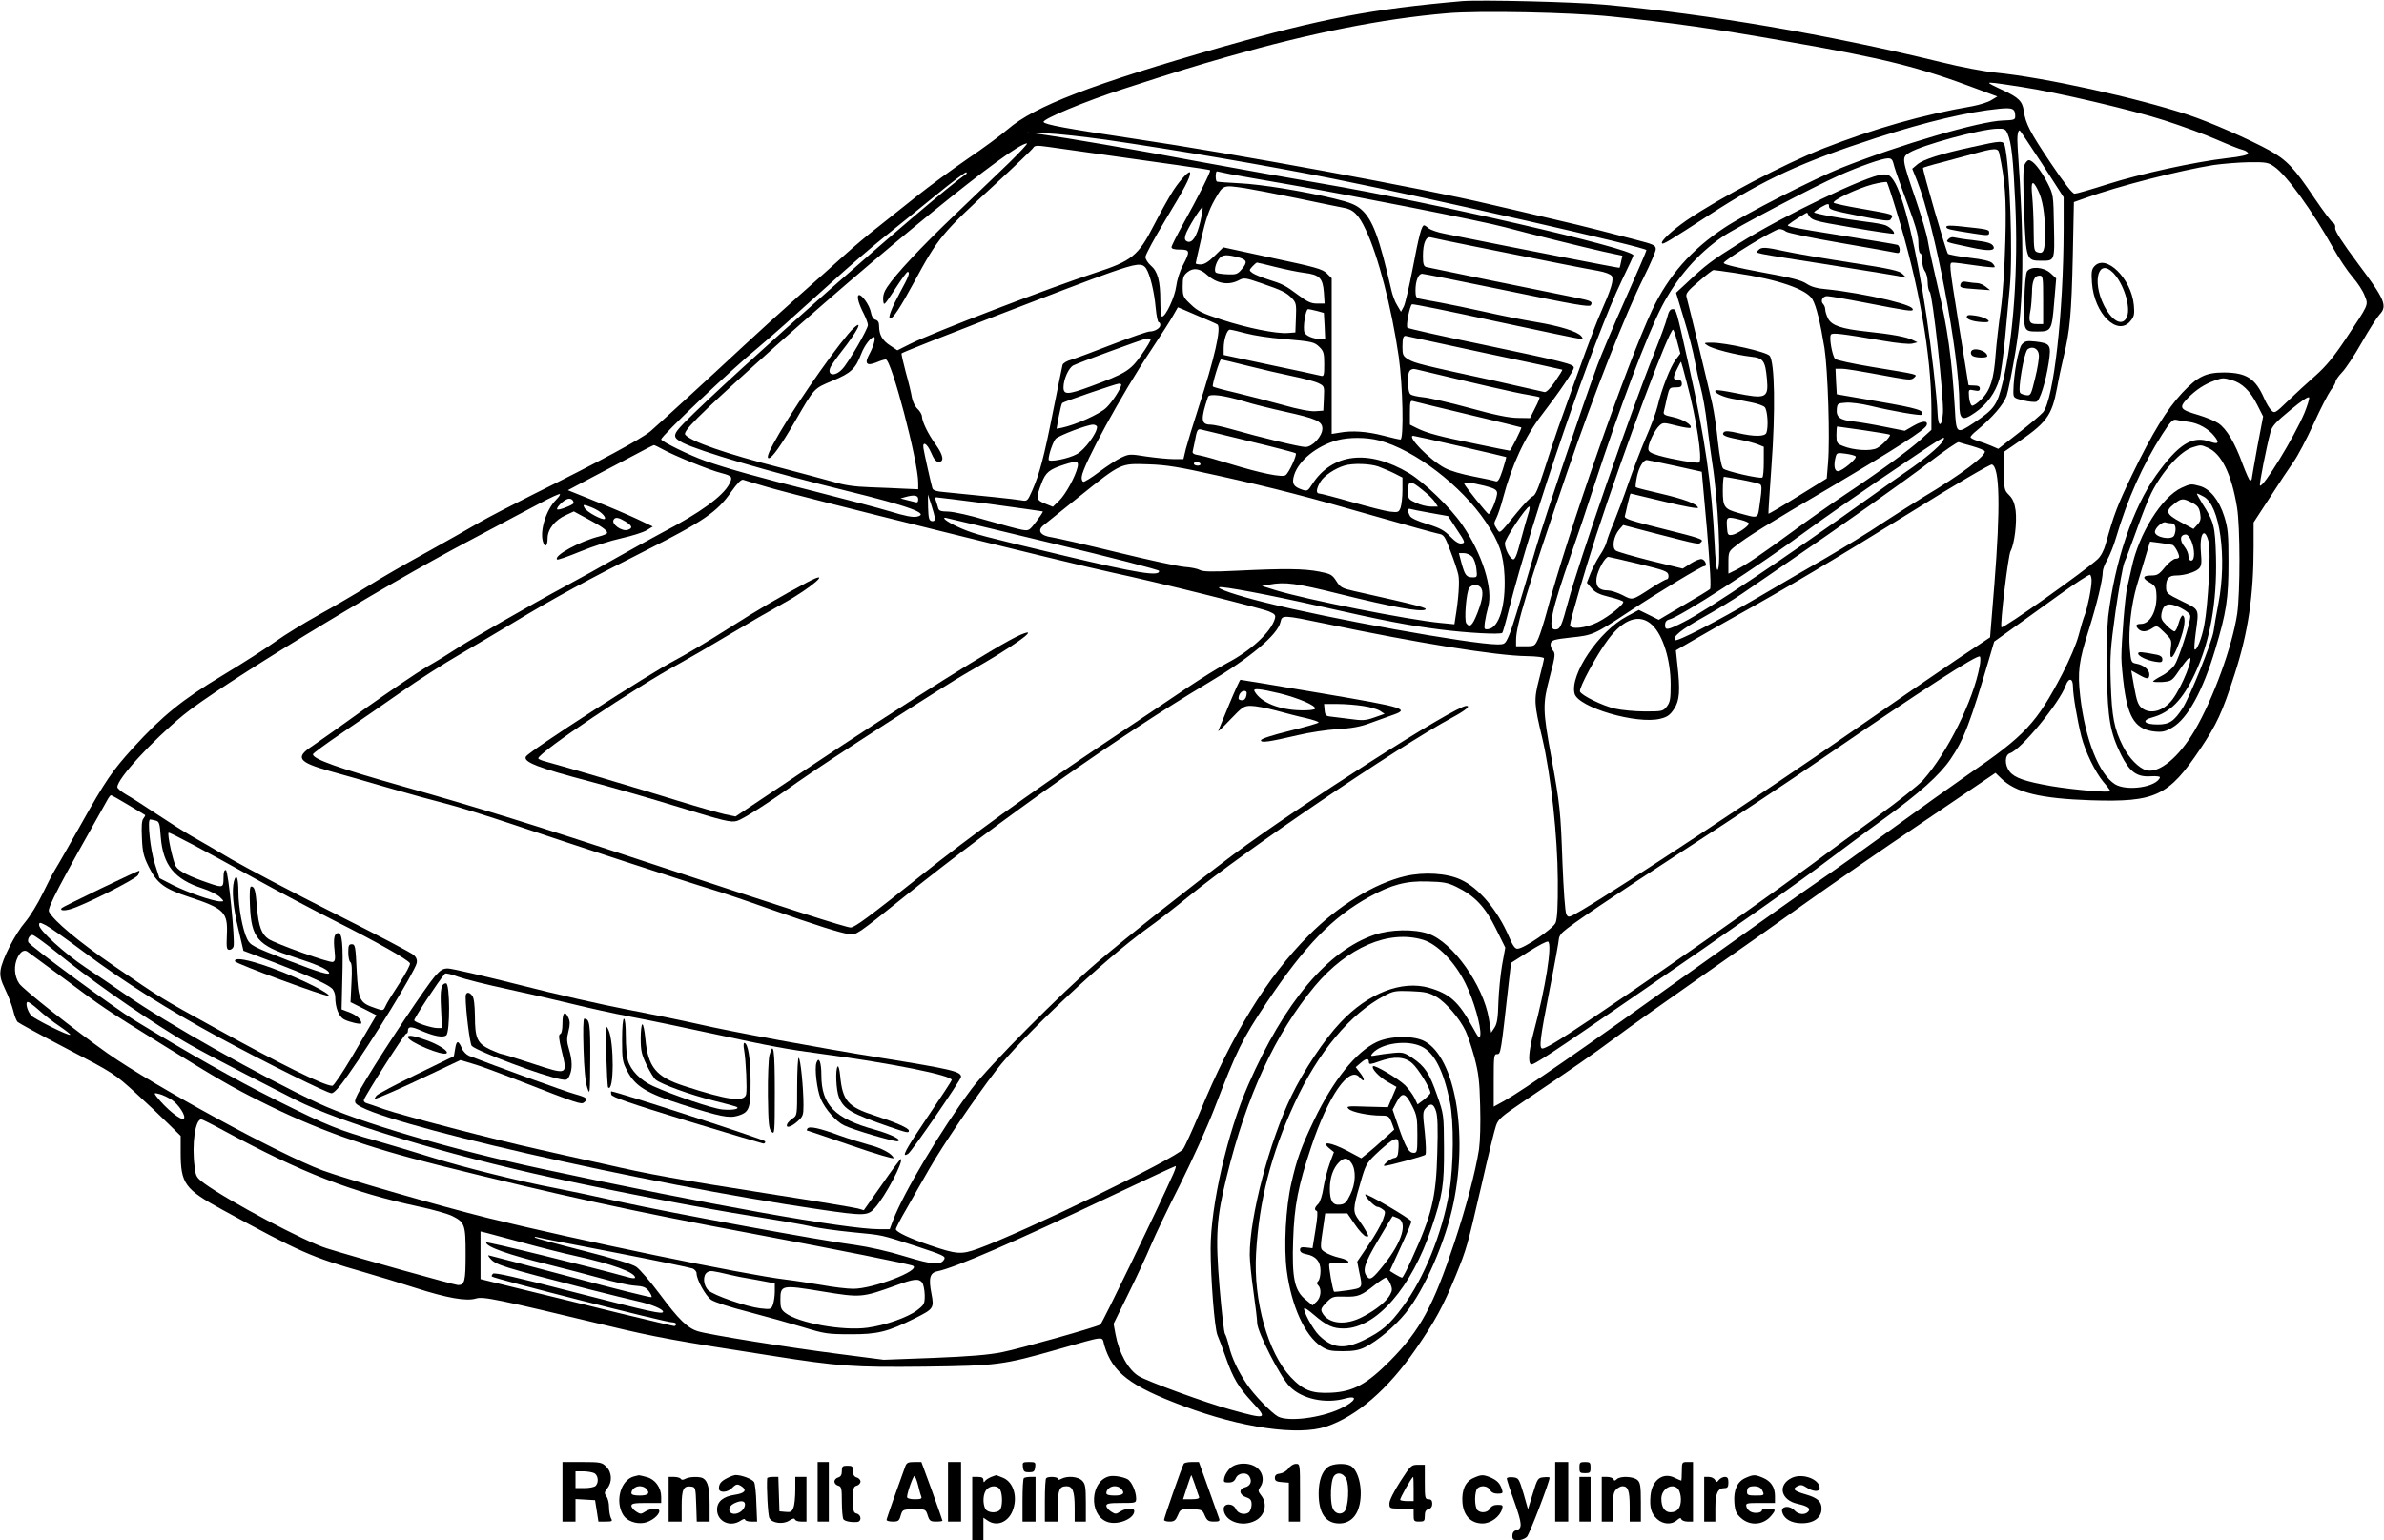 <?xml version="1.0" standalone="no"?>
<!DOCTYPE svg PUBLIC "-//W3C//DTD SVG 20010904//EN"
 "http://www.w3.org/TR/2001/REC-SVG-20010904/DTD/svg10.dtd">
<svg version="1.0" xmlns="http://www.w3.org/2000/svg"
 width="1280pt" height="827pt" viewBox="0 0 1280 827"
 preserveAspectRatio="xMidYMid meet">
<g transform="translate(0,827) scale(0.1,-0.1)"
fill="#000000" stroke="none">
<path d="M7850 8264 c-483 -42 -756 -94 -1285 -245 -703 -201 -1010 -319
-1154 -443 -36 -31 -132 -102 -215 -158 -83 -57 -207 -148 -276 -203 -69 -55
-163 -130 -210 -167 -47 -36 -125 -102 -175 -147 -49 -45 -162 -145 -250 -223
-88 -78 -218 -196 -290 -263 -178 -166 -447 -412 -502 -460 -48 -41 -278 -165
-629 -339 -116 -58 -247 -126 -290 -151 -44 -26 -169 -97 -279 -158 -110 -60
-254 -143 -319 -184 -66 -41 -184 -110 -262 -153 -79 -44 -184 -108 -234 -144
-50 -36 -178 -118 -286 -183 -216 -130 -324 -218 -480 -389 -112 -124 -145
-171 -283 -417 -61 -108 -121 -214 -134 -234 -13 -21 -44 -81 -69 -133 -25
-52 -67 -120 -92 -150 -55 -64 -126 -203 -133 -260 -4 -30 1 -53 25 -103 17
-35 36 -85 43 -113 6 -27 17 -54 23 -61 6 -6 125 -71 265 -144 250 -130 257
-135 370 -238 64 -58 144 -134 178 -168 l63 -62 0 -88 c0 -169 22 -198 223
-308 422 -230 476 -254 762 -336 77 -22 201 -60 275 -84 172 -55 275 -73 326
-57 39 12 118 -5 714 -148 241 -58 359 -80 870 -159 368 -58 440 -63 825 -59
390 5 419 9 715 93 264 75 235 72 249 22 44 -147 137 -219 426 -327 312 -117
615 -160 765 -110 165 55 333 201 482 417 104 151 145 226 215 396 58 144 60
150 137 482 35 154 70 298 78 320 12 36 28 50 154 135 267 180 357 242 488
339 72 54 282 203 465 331 184 128 436 306 560 395 125 89 404 282 621 428
l394 267 31 -30 c78 -76 212 -108 482 -117 346 -11 416 22 586 275 89 133 118
194 185 402 72 223 102 420 102 685 l0 130 88 135 c48 75 105 160 126 190 22
30 70 122 108 204 37 82 79 163 93 182 14 18 25 38 25 45 0 7 15 29 34 49 19
19 67 91 106 160 39 69 83 137 96 151 44 46 29 81 -115 273 -87 117 -125 176
-123 191 2 13 -3 25 -11 28 -8 3 -54 65 -103 137 -104 156 -147 202 -240 253
-105 58 -317 151 -434 190 -274 91 -772 201 -1035 227 -60 6 -192 31 -292 56
-611 149 -1246 258 -1808 309 -161 15 -668 27 -765 19z m806 -83 c337 -35 536
-63 929 -132 530 -92 722 -140 1034 -258 l105 -39 -33 -20 c-18 -11 -63 -25
-100 -32 -272 -47 -523 -119 -801 -227 -212 -84 -553 -263 -733 -385 -82 -57
-144 -115 -133 -125 6 -6 35 11 261 158 287 186 489 279 890 409 273 88 490
139 659 156 73 7 86 1 86 -41 0 -18 -7 -20 -66 -22 -125 -4 -552 -129 -867
-254 -145 -58 -516 -247 -627 -321 -178 -117 -302 -258 -389 -442 -133 -281
-458 -1211 -566 -1621 -15 -55 -35 -119 -45 -142 -19 -42 -20 -43 -69 -43
l-51 0 0 34 c0 77 59 270 274 900 147 429 313 850 412 1048 35 70 64 138 64
150 0 21 -11 26 -108 51 -59 15 -147 38 -197 51 -49 13 -169 42 -265 64 -96
23 -242 57 -325 76 -341 82 -1377 273 -1905 351 -361 54 -482 76 -487 90 -5
16 228 113 427 177 312 101 368 118 563 174 446 127 826 203 1177 233 170 15
667 5 886 -18z m2199 -378 c186 -28 599 -125 768 -180 93 -30 219 -76 280
-103 62 -27 124 -52 140 -55 15 -4 27 -13 27 -19 0 -8 -38 -17 -112 -25 -174
-20 -466 -84 -642 -140 -87 -28 -167 -51 -177 -51 -12 0 -54 54 -128 164 -112
167 -135 211 -145 280 -7 52 -28 73 -113 112 -40 18 -73 35 -73 38 0 5 27 2
175 -21z m-76 -251 c21 -49 30 -133 41 -369 17 -347 -9 -727 -67 -965 -30
-124 -44 -144 -156 -219 -92 -61 -94 -59 -101 74 -16 270 -39 438 -92 657 -24
102 -48 212 -53 245 -5 33 -34 133 -65 223 -76 223 -76 226 -35 252 67 41 386
128 475 129 36 1 43 -3 53 -27z m185 -161 l116 -180 0 -173 c-1 -449 -53 -908
-110 -981 -11 -13 -69 -63 -130 -110 l-111 -87 -37 16 c-20 9 -54 21 -74 27
-21 6 -38 15 -38 20 0 5 15 21 33 35 84 70 144 139 161 187 9 28 30 133 47
235 46 276 49 574 12 1098 -4 58 0 92 11 92 2 0 56 -81 120 -179z m-5029 129
c393 -57 879 -141 1225 -210 543 -109 1680 -368 1680 -383 0 -5 -51 -124 -114
-265 -63 -141 -130 -300 -149 -352 -76 -205 -281 -814 -328 -975 -106 -359
-129 -434 -148 -479 -20 -45 -22 -46 -63 -46 -141 1 -901 138 -1250 226 -149
37 -260 75 -241 81 18 6 265 -40 543 -103 346 -78 470 -102 643 -124 149 -19
322 -28 333 -18 3 3 19 59 35 124 127 499 452 1447 609 1773 33 68 60 126 60
130 0 36 -1087 286 -1671 385 -145 25 -437 77 -649 116 -384 72 -718 129 -860
149 l-75 10 105 -5 c58 -2 200 -18 315 -34z m-516 -123 c-58 -56 -191 -183
-294 -282 -185 -177 -314 -315 -362 -387 -17 -25 -23 -47 -21 -70 3 -32 4 -31
63 59 33 51 63 93 68 93 15 0 6 -25 -39 -107 -48 -89 -69 -143 -54 -143 15 0
54 59 125 190 134 247 148 264 443 535 105 97 196 184 200 192 7 12 20 13 83
4 705 -99 863 -121 866 -125 6 -5 -63 -142 -146 -291 -33 -60 -61 -115 -61
-122 0 -9 15 -13 45 -13 55 0 56 -9 16 -85 -17 -32 -32 -80 -36 -113 -7 -56
-56 -162 -76 -162 -5 0 -9 39 -9 86 0 105 -14 157 -52 189 -15 13 -28 34 -28
45 0 12 48 101 106 197 103 170 134 229 134 254 0 20 -50 -32 -90 -93 -21 -32
-68 -116 -105 -188 -84 -164 -118 -191 -315 -255 -242 -79 -875 -322 -992
-381 l-70 -35 -39 26 c-42 27 -59 58 -59 104 0 20 -6 30 -19 34 -12 3 -21 17
-25 40 -7 39 -52 101 -66 92 -11 -7 1 -48 29 -102 11 -23 21 -49 21 -58 0 -22
-105 -203 -138 -237 -41 -44 -86 -33 -61 14 7 13 33 50 59 83 81 103 118 174
64 124 -63 -58 -289 -377 -396 -559 -59 -100 -76 -140 -60 -140 17 0 66 69
142 200 104 179 98 173 201 216 98 41 122 63 153 144 17 45 52 90 68 90 12 0
-1 -49 -25 -93 -27 -49 -14 -64 38 -43 21 9 43 16 51 16 30 0 174 -548 174
-663 l0 -34 -72 3 c-40 2 -125 6 -188 8 -84 3 -138 11 -200 30 -47 13 -173 47
-280 75 -293 75 -480 140 -511 177 -14 17 71 102 371 373 662 598 1392 1192
1464 1191 6 0 -37 -46 -95 -103z m4747 -4 c3 -16 22 -71 41 -123 82 -222 93
-256 93 -307 0 -29 5 -53 10 -53 6 0 10 -17 10 -38 0 -21 7 -47 15 -58 8 -10
15 -37 15 -60 0 -22 5 -45 11 -51 16 -16 77 -576 71 -651 -6 -78 -26 -79 -29
-1 -4 92 -33 346 -59 519 -53 358 -125 655 -177 731 -20 29 -29 34 -60 32 -81
-5 -536 -223 -767 -368 -151 -95 -179 -115 -288 -218 l-53 -49 44 -146 c25
-81 50 -178 56 -217 7 -38 21 -104 32 -145 11 -41 27 -129 34 -195 8 -66 21
-163 29 -215 31 -195 49 -570 27 -570 -5 0 -12 64 -15 143 -16 317 -51 560
-137 947 -70 315 -69 310 -89 310 -13 0 -21 -13 -29 -46 -6 -25 -38 -112 -71
-195 -124 -309 -406 -1124 -460 -1329 -37 -136 -43 -150 -71 -150 -41 0 -19
101 85 400 30 85 87 254 126 375 135 413 283 806 363 960 80 154 194 285 327
375 72 49 489 268 624 328 113 50 230 91 263 92 17 0 24 -7 29 -27z m2045 -18
c64 -43 204 -236 315 -435 31 -56 79 -127 105 -157 27 -31 56 -75 65 -100 21
-53 25 -42 -103 -235 -64 -96 -104 -144 -161 -195 -42 -37 -109 -98 -148 -136
-68 -66 -72 -68 -89 -50 -10 9 -27 38 -38 63 -47 108 -95 139 -216 140 -97 0
-141 -21 -224 -109 -83 -89 -160 -214 -268 -437 -80 -166 -99 -215 -143 -374
-9 -34 -26 -66 -43 -82 -67 -62 -509 -376 -517 -366 -9 10 36 386 49 409 21
38 35 154 27 219 -6 40 -15 62 -35 82 -26 26 -27 31 -27 130 l1 103 51 35
c178 120 204 155 233 309 8 46 24 120 35 166 34 140 42 231 49 535 l6 295 65
23 c171 62 503 147 685 176 50 7 135 14 190 15 91 1 104 -1 136 -24z m-7022
-38 c-187 -130 -1269 -1086 -1518 -1340 -61 -63 -61 -76 -4 -105 89 -45 462
-155 873 -256 346 -85 454 -125 383 -140 -21 -5 -66 4 -144 28 -63 19 -242 66
-399 106 -301 75 -479 125 -595 166 -82 29 -235 104 -235 115 0 18 374 373
522 494 33 28 99 85 147 128 47 42 158 143 247 222 88 80 212 187 276 238 63
50 188 152 278 225 89 73 165 130 168 127 3 -3 3 -6 1 -8z m1416 -2 c39 -7
189 -34 335 -59 302 -52 1028 -195 1140 -226 131 -35 421 -107 528 -131 l103
-22 -7 -31 c-3 -17 -7 -32 -9 -34 -2 -2 -542 103 -938 183 -38 7 -77 21 -86
29 -10 9 -21 16 -25 16 -13 0 -28 -57 -61 -232 -19 -97 -40 -189 -48 -204
l-15 -28 -20 34 c-12 18 -26 56 -32 84 -65 283 -100 378 -162 432 -29 25 -59
37 -145 58 -173 41 -389 76 -508 82 -60 3 -115 7 -121 9 -9 3 -9 55 0 55 0 0
33 -7 71 -15z m3578 -201 c121 -394 186 -767 187 -1060 l0 -112 -56 -51 c-61
-56 -223 -174 -414 -301 -69 -46 -190 -131 -270 -190 -176 -129 -251 -180
-307 -209 l-43 -21 0 59 c0 57 2 61 38 89 62 49 164 113 514 318 348 206 502
305 512 330 10 27 -22 26 -70 -2 l-47 -27 -106 21 c-58 12 -134 25 -169 29
-73 7 -94 23 -90 67 3 29 5 31 50 34 25 2 84 -6 130 -17 120 -29 268 -54 275
-48 21 22 -21 35 -230 71 l-225 39 -4 68 -3 69 30 0 c28 0 81 -9 288 -47 80
-14 90 -14 104 -1 18 19 33 15 -227 58 -102 17 -190 36 -197 43 -16 17 -34
120 -22 131 9 10 55 5 281 -34 74 -13 139 -19 155 -15 l28 7 -25 12 c-32 17
-117 32 -250 46 -131 14 -186 32 -205 70 -8 16 -15 37 -15 48 0 10 -5 23 -11
29 -17 17 -3 43 21 43 12 0 101 -15 198 -34 232 -45 262 -50 262 -38 0 13 -36
27 -130 51 -105 25 -241 49 -334 58 -50 4 -82 13 -107 30 -28 19 -85 33 -240
61 -134 25 -204 42 -204 50 0 15 273 182 299 182 11 0 27 -6 35 -13 9 -8 140
-35 291 -61 151 -26 285 -50 298 -53 17 -4 22 -1 22 16 0 12 -6 24 -12 26 -7
3 -141 25 -297 50 -265 42 -301 49 -290 58 20 17 101 68 102 65 23 -43 21 -42
243 -80 120 -21 220 -35 222 -33 8 8 -21 37 -46 46 -13 5 -58 13 -100 18 -120
15 -282 44 -282 51 0 3 18 16 40 29 32 18 40 19 40 7 0 -22 6 -24 171 -57 122
-24 154 -28 160 -17 18 28 26 25 -166 59 -71 12 -134 26 -139 30 -13 11 127
78 208 99 39 10 74 15 77 12 3 -4 27 -75 52 -158z m-3500 126 c38 -6 164 -30
280 -54 117 -25 228 -47 248 -51 54 -8 84 -37 122 -119 66 -137 139 -419 177
-681 22 -156 28 -445 9 -445 -6 0 -47 9 -92 21 -89 23 -168 28 -234 16 l-43
-7 0 418 0 418 -27 27 c-24 23 -62 33 -292 82 l-263 57 -47 -46 c-32 -32 -55
-46 -74 -46 -15 0 -27 3 -27 6 0 4 14 66 31 138 23 99 40 149 71 204 47 81 42
79 161 62z m-238 -179 c-19 -80 -43 -118 -70 -108 -13 6 -16 14 -10 35 7 29
85 155 92 149 2 -3 -3 -36 -12 -76z m1480 -136 c412 -83 590 -118 654 -129 39
-7 68 -18 75 -28 12 -20 -3 -69 -60 -198 -33 -74 -105 -271 -229 -620 -18 -52
-52 -154 -75 -227 -31 -97 -47 -134 -61 -138 -10 -3 -48 -43 -85 -88 -99 -121
-89 -113 -109 -84 -15 23 -15 28 -1 55 8 16 25 65 36 108 47 178 119 332 210
449 93 121 170 234 170 251 0 19 -48 31 -495 125 -214 44 -394 85 -398 89 -10
9 12 118 24 126 5 3 207 -38 449 -91 243 -52 448 -95 457 -95 12 0 13 3 3 15
-20 25 -117 55 -244 76 -66 11 -188 35 -271 54 -82 18 -190 41 -240 50 -49 9
-100 18 -112 21 -19 4 -23 11 -23 44 0 51 15 90 36 90 8 0 214 -41 456 -91
357 -74 442 -89 449 -78 12 20 3 24 -86 42 -215 43 -782 159 -797 163 -14 4
-18 17 -18 59 0 71 17 109 44 100 12 -3 120 -26 241 -50z m-1279 -56 c50 -13
54 -26 20 -66 -21 -25 -30 -28 -75 -26 -29 1 -56 5 -62 9 -13 8 -2 53 18 77
19 20 38 21 99 6z m204 -53 c52 -13 121 -27 153 -31 82 -10 99 -28 105 -104
l4 -61 -40 0 c-32 0 -52 9 -99 44 -72 54 -88 62 -166 86 -34 11 -71 26 -82 34
-19 14 -19 15 -1 35 11 12 22 21 25 21 4 0 49 -11 101 -24z m-696 -8 c21 -33
43 -122 51 -211 4 -42 11 -77 16 -77 5 0 9 -7 9 -15 0 -17 -30 -35 -58 -35
-11 0 -101 -31 -199 -69 -98 -38 -197 -75 -220 -82 -24 -6 -45 -19 -48 -28 -2
-9 -25 -119 -50 -245 -49 -248 -73 -339 -113 -430 -26 -58 -26 -58 -61 -52
-32 6 -209 24 -403 43 -50 4 -69 10 -72 22 -7 23 -45 192 -48 215 -6 40 20 25
41 -24 15 -36 27 -50 41 -50 31 0 25 36 -16 93 -42 58 -73 123 -74 151 0 10
-11 29 -24 41 -13 12 -26 39 -30 61 -3 21 -18 83 -33 136 -14 54 -25 99 -22
101 25 16 948 374 1119 433 143 50 173 54 194 22z m326 -33 c53 -48 115 -59
171 -30 28 15 35 14 122 -16 111 -38 135 -50 165 -82 21 -22 23 -32 20 -103
l-3 -79 -40 -3 c-61 -5 -216 26 -354 71 -105 34 -130 46 -167 82 -42 39 -44
45 -44 98 0 48 4 58 26 76 31 25 66 20 104 -14z m2837 9 c226 -33 383 -87 414
-141 21 -35 43 -128 65 -263 18 -119 30 -485 19 -614 l-7 -85 -155 -96 c-85
-53 -156 -95 -158 -93 -1 2 6 116 16 253 22 296 18 563 -10 595 -18 21 -234
70 -309 70 -45 0 -46 -1 -24 -15 25 -18 153 -51 233 -60 67 -7 77 -22 86 -121
9 -102 -5 -108 -172 -74 -54 11 -101 18 -104 14 -11 -11 32 -33 85 -44 30 -5
79 -15 109 -21 30 -6 62 -17 70 -25 15 -16 21 -106 9 -138 -8 -21 -67 -21
-153 -1 -46 11 -68 12 -75 5 -16 -16 6 -26 83 -40 36 -7 81 -19 99 -26 l32
-13 0 -80 c0 -44 -3 -82 -8 -85 -13 -8 -196 34 -210 48 -9 8 -19 64 -28 142
-7 71 -21 163 -30 204 -16 73 -127 534 -139 576 -5 17 7 33 65 82 39 34 75 62
80 62 5 0 58 -7 117 -16z m-2892 -227 c55 -23 105 -45 111 -49 23 -15 -15
-182 -101 -446 -30 -92 -60 -192 -68 -222 l-13 -55 -55 0 c-30 0 -95 7 -145
14 -88 14 -92 14 -136 -7 -25 -12 -78 -47 -118 -77 -41 -31 -79 -54 -84 -52
-6 3 -10 15 -8 28 7 63 215 444 372 679 53 80 107 164 120 188 13 23 24 42 24
42 1 0 46 -19 101 -43z m647 23 l36 -10 4 -70 3 -70 -27 0 c-37 0 -77 17 -84
35 -10 24 6 125 19 125 7 0 29 -5 49 -10z m-382 -120 c41 -11 131 -25 200 -30
158 -14 167 -16 196 -45 21 -21 24 -34 24 -91 0 -58 -2 -66 -17 -62 -10 3
-132 29 -270 58 l-253 54 0 36 c0 46 18 100 33 100 7 0 46 -9 87 -20z m2315
-44 l17 -64 -26 -35 c-28 -37 -75 -158 -96 -247 -7 -30 -35 -107 -63 -170 -27
-63 -69 -173 -94 -245 -24 -71 -60 -165 -78 -210 -19 -44 -36 -91 -39 -105 -3
-14 -19 -47 -37 -73 -17 -26 -39 -69 -50 -97 l-19 -49 25 -29 c19 -23 42 -34
95 -47 39 -9 72 -21 75 -25 8 -13 -74 -79 -137 -111 -63 -32 -148 -41 -148
-15 0 23 76 282 140 481 155 474 391 1105 413 1105 3 0 13 -29 22 -64z m-1030
-62 c226 -47 412 -88 413 -89 2 -2 -16 -31 -39 -64 -26 -38 -48 -59 -57 -56
-7 2 -126 29 -265 60 -397 86 -431 95 -465 115 -29 18 -32 24 -32 68 0 51 5
63 23 57 7 -2 197 -43 422 -91z m-1847 -10 c-59 -84 -83 -99 -276 -170 -119
-44 -142 -44 -142 -4 0 43 28 106 53 118 31 16 368 139 392 144 11 2 21 0 23
-4 2 -4 -20 -42 -50 -84z m570 -58 c75 -19 184 -44 242 -56 58 -12 120 -28
138 -37 33 -16 33 -16 30 -82 l-3 -66 -43 -3 c-27 -2 -91 10 -175 34 -73 20
-185 49 -251 65 -65 15 -121 30 -124 34 -6 6 36 145 44 145 3 0 67 -15 142
-34z m2360 -96 c50 -185 84 -411 65 -423 -11 -7 -143 16 -217 37 -46 14 -56
21 -56 38 0 28 35 101 60 123 18 17 23 17 90 0 39 -10 73 -15 76 -12 14 13
-39 46 -91 57 -51 11 -56 14 -51 33 3 12 11 46 17 75 12 50 13 52 46 52 26 0
33 4 33 20 0 13 -7 20 -18 20 -30 0 -32 10 -9 56 11 24 22 43 23 41 1 -1 16
-54 32 -117z m-1404 65 c249 -60 491 -116 545 -124 35 -6 65 -12 67 -14 2 -2
-8 -28 -24 -58 l-27 -54 -65 1 c-46 0 -121 15 -258 53 -106 29 -219 55 -250
58 -31 3 -63 10 -69 16 -8 5 -13 33 -13 67 0 53 5 65 29 69 3 1 32 -6 65 -14z
m4329 -46 c54 -15 99 -58 136 -132 l32 -63 -31 -163 c-16 -90 -30 -167 -30
-172 0 -5 -4 -9 -9 -9 -4 0 -22 40 -40 88 -40 111 -86 190 -130 219 -19 13
-66 32 -105 44 -103 30 -109 39 -61 90 45 46 91 76 144 95 45 16 47 16 94 3z
m-5963 -24 c0 -19 -47 -92 -79 -123 -35 -35 -165 -93 -241 -109 l-27 -5 12 67
c7 36 15 68 18 71 7 7 290 104 304 104 7 0 13 -2 13 -5z m660 -90 c47 -15 145
-39 217 -55 168 -37 203 -52 203 -91 0 -41 -53 -99 -91 -99 -30 0 -244 52
-398 96 -46 13 -96 24 -111 24 -52 0 -55 28 -14 149 6 19 84 9 194 -24z m5693
-62 c-56 -132 -224 -406 -239 -390 -5 5 35 209 57 289 8 30 29 53 107 117 63
52 98 75 100 66 2 -8 -10 -44 -25 -82z m-4488 -9 c154 -36 281 -68 283 -69 4
-4 -57 -125 -62 -125 -3 0 -83 16 -178 36 -199 40 -268 59 -320 85 l-38 19 0
66 c0 58 2 65 18 60 9 -3 143 -35 297 -72z m3865 -39 c53 -6 109 -38 140 -78
28 -35 20 -44 -23 -29 -96 35 -170 -12 -290 -179 -126 -177 -222 -462 -258
-761 -6 -56 -9 -185 -7 -310 5 -241 18 -312 77 -432 46 -91 84 -119 159 -114
29 2 51 -1 49 -6 -17 -52 -177 -76 -241 -37 -86 54 -160 239 -187 472 -15 131
-8 188 46 357 43 137 75 270 75 313 0 12 11 41 24 63 13 23 34 74 46 115 63
213 145 396 250 560 43 67 56 80 73 77 12 -3 42 -8 67 -11z m-5860 -28 c0 -33
-67 -123 -108 -145 -44 -25 -152 -46 -152 -30 0 29 25 99 39 113 22 19 167 74
199 75 12 0 22 -6 22 -13z m4116 -17 c76 -11 139 -22 141 -24 7 -7 -41 -57
-69 -72 -34 -18 -128 -12 -185 12 -30 12 -33 17 -33 58 0 26 2 46 4 46 3 0 67
-9 142 -20z m-3298 -59 c133 -32 245 -61 249 -65 8 -7 -35 -102 -54 -117 -17
-14 -134 10 -297 60 -68 21 -142 42 -165 46 -32 5 -41 11 -37 23 2 10 7 33 11
52 11 61 15 68 33 64 9 -2 126 -30 260 -63z m1132 -27 c135 -31 246 -57 247
-58 1 -1 -7 -32 -19 -69 -17 -52 -26 -66 -38 -61 -8 3 -62 15 -120 26 -62 12
-125 30 -154 46 -80 43 -206 172 -168 172 4 0 117 -25 252 -56z m-435 31 c190
-50 441 -242 572 -437 73 -110 95 -173 101 -291 7 -157 -29 -277 -87 -285 -22
-3 -23 -1 -19 35 3 21 11 59 18 84 28 97 -32 287 -141 444 -61 89 -203 226
-283 274 -219 131 -414 108 -522 -61 -22 -35 -26 -36 -53 -27 -47 16 -56 33
-43 77 24 79 120 157 231 188 64 17 156 17 226 -1z m3025 -5 c-13 -25 -111
-106 -193 -161 -34 -23 -123 -86 -197 -139 -452 -323 -875 -607 -1000 -670
-87 -44 -100 -46 -100 -17 0 18 7 27 23 31 58 14 479 286 737 476 80 59 251
178 380 266 380 258 371 252 350 214z m158 -25 c35 -10 65 -22 68 -27 13 -21
-129 -128 -331 -248 -49 -30 -148 -93 -220 -140 -71 -48 -204 -129 -295 -182
-91 -52 -259 -150 -375 -218 -221 -129 -431 -237 -441 -227 -17 17 35 58 150
122 70 39 164 96 209 127 45 31 150 103 232 159 310 212 636 442 775 548 80
61 150 109 156 107 5 -2 38 -12 72 -21z m-7027 -19 c60 -33 253 -112 312 -126
57 -15 62 -21 43 -58 -34 -66 -156 -155 -361 -262 -66 -35 -176 -96 -245 -135
-69 -40 -190 -107 -270 -150 -188 -101 -530 -298 -600 -345 -30 -20 -98 -62
-151 -92 -52 -31 -198 -130 -325 -220 -126 -91 -255 -182 -286 -203 -95 -62
-78 -87 92 -135 63 -17 205 -58 315 -90 110 -32 249 -70 309 -85 60 -15 227
-67 370 -115 296 -100 941 -311 1059 -346 44 -13 181 -59 305 -103 265 -93
378 -128 431 -137 37 -6 42 -3 297 202 517 415 1161 868 1630 1147 227 135
374 259 389 327 9 39 11 39 247 -10 482 -101 912 -171 1075 -173 57 -1 93 -6
93 -12 0 -6 -12 -55 -26 -110 -29 -113 -28 -132 17 -320 46 -197 82 -526 83
-760 1 -142 -3 -209 -12 -230 -14 -32 -169 -138 -204 -139 -14 -1 -26 17 -46
64 -61 143 -162 263 -259 307 -75 35 -197 42 -297 19 -167 -39 -362 -159 -521
-320 -222 -223 -410 -529 -584 -951 -39 -93 -79 -181 -89 -195 -35 -48 -856
-446 -1102 -535 -89 -32 -114 -30 -255 18 -113 38 -185 73 -185 87 0 6 26 57
59 113 32 56 86 152 121 212 69 121 243 377 357 526 136 179 583 599 809 761
54 38 155 117 225 174 302 246 1113 797 1416 961 72 39 101 63 76 63 -60 0
-903 -539 -1253 -800 -225 -169 -567 -439 -730 -578 -194 -166 -582 -557 -673
-678 -162 -216 -368 -562 -422 -706 l-18 -48 -56 0 c-176 0 -922 133 -1816
325 -477 102 -980 250 -1197 352 -307 144 -810 427 -1033 582 -61 42 -157 108
-215 146 -114 76 -250 200 -250 228 0 16 3 16 38 -2 21 -11 116 -78 211 -149
201 -150 449 -307 713 -450 247 -134 585 -302 608 -302 13 0 43 33 88 97 137
194 356 551 369 601 4 16 -1 30 -14 43 -10 11 -201 111 -424 223 -222 112
-471 243 -554 291 -82 49 -181 106 -220 128 -38 22 -122 75 -185 117 -63 42
-136 89 -163 104 -26 15 -47 33 -47 40 0 45 183 245 355 387 183 151 1059 686
1537 937 155 83 327 173 381 202 54 29 100 50 103 47 3 -3 -6 -16 -20 -30 -52
-52 -87 -160 -72 -221 10 -40 26 -31 26 14 0 48 39 98 100 125 l41 19 72 -39
c75 -40 107 -62 107 -76 0 -5 -19 -13 -42 -19 -105 -26 -247 -104 -227 -124 3
-4 59 16 125 43 65 27 165 59 221 71 57 13 118 32 135 43 l33 20 -84 40 c-47
22 -149 66 -228 97 l-144 58 128 68 c70 37 173 91 228 120 55 30 103 54 106
54 4 0 26 -11 50 -24z m8293 10 c73 -31 128 -142 157 -321 17 -104 17 -454 1
-569 -26 -175 -128 -457 -229 -629 -85 -144 -190 -230 -258 -213 -40 10 -94
65 -126 128 -48 95 -60 158 -66 338 -5 148 -2 188 26 390 18 124 39 241 47
260 9 19 38 98 66 175 27 76 62 165 79 198 60 119 159 228 224 246 42 13 42
13 79 -3z m-1891 -46 c11 -10 -72 -80 -95 -80 -19 0 -24 32 -12 78 6 21 10 22
53 16 25 -3 50 -10 54 -14z m-970 -51 c78 -17 143 -32 144 -32 0 -1 13 -141
28 -311 17 -207 23 -312 16 -319 -5 -5 -70 -45 -143 -87 l-132 -78 -54 27 -53
26 -65 -35 c-149 -79 -306 -312 -280 -414 18 -74 335 -167 461 -135 37 9 52
20 73 52 30 45 34 98 18 239 l-8 76 93 54 c52 30 155 89 229 130 276 153 536
308 943 560 232 145 424 257 432 254 42 -16 46 -230 13 -644 l-23 -284 -180
-120 c-99 -67 -355 -242 -569 -391 -458 -318 -1220 -822 -1443 -954 -70 -41
-73 -42 -83 -22 -7 11 -15 131 -21 277 -10 278 -13 310 -60 567 -46 252 -47
284 -8 431 30 115 31 125 16 142 -9 10 -14 27 -11 38 5 17 18 21 108 31 118
12 125 15 311 138 170 112 390 245 405 245 19 0 6 34 -13 38 -10 2 -37 -9 -60
-24 l-42 -27 -172 42 c-94 24 -179 48 -188 55 -22 16 -11 78 19 113 l21 24
160 -42 c261 -67 244 -64 260 -48 13 13 -12 21 -200 68 -180 45 -215 56 -211
70 2 9 10 40 16 69 7 28 13 52 15 52 2 0 85 -20 184 -44 108 -26 180 -39 178
-32 -6 21 -74 46 -202 76 -70 16 -129 31 -132 34 -3 2 0 28 6 57 11 51 34 89
53 89 5 0 73 -14 151 -31z m-3207 -6 c-12 -52 -65 -148 -99 -181 l-34 -33 -42
17 c-48 19 -50 29 -19 109 22 59 42 75 123 101 66 21 78 18 71 -13z m659 17
c3 -5 -3 -10 -14 -10 -12 0 -21 5 -21 10 0 6 6 10 14 10 8 0 18 -4 21 -10z
m95 -64 c311 -69 478 -113 855 -221 160 -46 306 -86 325 -90 33 -6 36 -10 68
-95 19 -49 38 -106 42 -126 8 -34 1 -132 -16 -233 l-5 -33 -72 7 c-172 16
-726 126 -888 176 l-74 23 40 7 c84 16 143 8 380 -51 279 -69 427 -96 456 -84
20 9 -26 21 -379 100 -66 15 -76 20 -97 54 -22 34 -30 39 -92 51 -82 16 -188
17 -434 5 -142 -7 -191 -6 -208 4 -13 7 -49 14 -80 16 -31 2 -193 37 -361 78
-168 41 -326 77 -352 81 -61 8 -81 36 -46 64 13 11 100 80 193 155 226 181
220 178 370 173 99 -3 164 -14 375 -61z m861 49 c23 -9 62 -25 86 -37 l43 -22
0 -67 c0 -37 -5 -80 -10 -95 -10 -25 -13 -26 -58 -21 -26 3 -118 27 -206 52
-87 25 -165 45 -172 45 -20 0 -17 27 6 64 19 32 78 71 128 86 45 14 137 11
183 -5z m1949 -71 c48 -9 93 -20 100 -24 10 -6 10 -25 0 -94 -14 -97 -2 -91
-117 -60 -75 21 -83 32 -83 120 0 41 3 74 6 74 3 0 45 -7 94 -16z m-5230 -39
c153 -46 1638 -414 1855 -460 235 -50 792 -189 838 -208 33 -14 37 -20 32 -39
-21 -72 -128 -171 -256 -238 -43 -22 -142 -84 -221 -137 -79 -53 -291 -196
-473 -317 -373 -250 -683 -474 -949 -686 -280 -223 -357 -280 -379 -280 -24 0
-330 98 -1107 355 -576 191 -893 289 -1308 406 -336 95 -472 143 -472 169 0 5
71 57 158 116 86 59 229 157 317 219 88 62 230 153 315 202 85 50 219 129 297
176 208 126 394 227 698 380 309 156 386 208 460 315 34 48 55 69 65 66 8 -3
67 -21 130 -39z m3517 -15 c28 -22 58 -51 67 -65 l16 -25 -37 0 c-21 0 -57 9
-80 20 -40 18 -43 22 -43 58 0 65 10 66 77 12z m333 22 c51 -13 66 -21 68 -37
3 -22 -34 -115 -46 -115 -7 1 -124 146 -130 162 -5 12 34 8 108 -10z m-3040
-73 c0 -15 -5 -19 -17 -15 -10 3 -31 8 -48 12 l-30 8 25 7 c49 14 70 10 70
-12z m89 -102 c1 -12 -5 -17 -16 -15 -15 3 -18 15 -20 73 l-1 70 18 -55 c10
-30 19 -63 19 -73z m-1939 82 c0 -9 -81 -41 -88 -34 -8 7 29 46 53 55 18 7 34
-3 35 -21z m2235 -5 c154 -21 282 -39 284 -40 2 -2 -14 -26 -35 -54 -38 -50
-40 -51 -79 -44 -22 4 -107 27 -190 51 -83 25 -173 45 -202 46 -45 1 -53 4
-57 23 -3 12 -9 29 -12 38 -3 9 -2 16 2 16 5 0 135 -16 289 -36z m-2114 -30
c30 -15 54 -42 46 -50 -10 -10 -97 37 -108 58 -10 18 -8 19 13 13 12 -4 35
-13 49 -21z m5005 -21 c-7 -21 -25 -86 -41 -145 -21 -80 -31 -105 -42 -101
-18 7 -43 56 -43 86 0 24 115 197 131 197 4 0 2 -17 -5 -37z m-526 3 l95 -17
47 -72 c45 -67 46 -72 26 -75 -14 -3 -34 9 -61 37 -32 33 -55 46 -123 67 -53
16 -88 32 -94 44 -14 26 -13 43 3 37 6 -2 55 -12 107 -21z m-4322 -46 c37 -23
41 -36 12 -45 -32 -10 -90 32 -75 55 9 15 26 12 63 -10z m2295 -118 c313 -75
569 -141 570 -147 6 -32 -114 -13 -508 81 -452 108 -478 115 -552 146 -62 26
-112 59 -87 58 5 -1 265 -62 577 -138z m3693 127 c24 -6 44 -15 44 -20 0 -14
-65 -58 -91 -61 -22 -3 -24 1 -27 45 -3 53 -1 55 74 36z m-1441 -199 c9 -10
20 -40 22 -65 5 -42 4 -45 -18 -45 -36 0 -43 10 -61 73 l-15 57 27 0 c15 0 35
-9 45 -20z m895 -38 c139 -34 155 -40 158 -60 2 -12 -2 -22 -8 -22 -6 0 -42
-20 -79 -44 -111 -72 -104 -70 -160 -41 -28 14 -63 25 -79 25 -47 0 -66 21
-60 67 6 41 46 113 63 113 6 -1 80 -17 165 -38z m2430 -89 c0 -40 -21 -143
-36 -183 -8 -19 -23 -70 -34 -113 -12 -45 -48 -130 -87 -205 -139 -266 -200
-331 -505 -540 -81 -56 -270 -191 -420 -300 -150 -109 -316 -227 -368 -262
-52 -35 -360 -253 -685 -485 -598 -428 -913 -646 -1017 -705 l-58 -32 0 141
c0 130 1 141 18 141 20 0 20 3 63 387 l12 103 94 60 c52 33 99 58 105 54 23
-14 -14 -250 -77 -484 -26 -99 -32 -165 -15 -175 11 -7 115 62 575 379 504
346 879 610 1023 720 74 55 206 154 295 218 189 136 302 237 359 321 73 107
107 197 213 557 l22 75 99 71 c55 39 168 121 253 182 85 61 158 109 163 106 4
-3 8 -17 8 -31z m-3282 -35 c19 -19 14 -63 -15 -138 -27 -69 -41 -82 -60 -57
-13 17 0 172 16 191 16 19 42 21 59 4z m923 -204 c58 -55 99 -188 99 -320 0
-77 -3 -95 -21 -118 -20 -25 -25 -26 -117 -26 -53 0 -126 7 -161 15 -68 16
-180 71 -188 92 -7 18 91 200 151 279 84 113 171 141 237 78z m1758 -221 c-33
-182 -174 -467 -305 -613 -25 -27 -134 -114 -242 -192 -108 -78 -274 -199
-369 -270 -368 -272 -1214 -858 -1374 -951 -25 -15 -51 -27 -57 -27 -20 0 -14
50 38 316 28 141 50 264 50 274 0 9 10 26 23 37 40 37 252 180 676 456 229
148 549 360 711 472 549 376 834 560 850 550 4 -3 4 -26 -1 -52z m501 -110 c0
-44 23 -179 45 -267 21 -82 74 -191 118 -244 21 -24 37 -46 37 -49 0 -11 -195
6 -315 26 -143 25 -198 44 -225 78 -28 36 -27 89 2 99 59 18 267 272 299 363
16 44 39 41 39 -6z m-10441 -635 c47 -28 88 -53 90 -54 2 -2 -2 -10 -9 -19 -9
-10 -11 -41 -8 -104 3 -75 9 -99 36 -154 45 -90 83 -119 217 -163 189 -62 209
-82 203 -204 -3 -70 -1 -80 14 -80 9 0 19 8 22 18 9 32 -28 405 -41 410 -9 2
-13 -10 -13 -42 0 -53 -3 -54 -81 -27 -102 35 -158 63 -174 88 -15 22 -48 173
-40 182 5 4 185 -91 460 -244 121 -67 319 -172 440 -233 220 -111 383 -203
396 -224 4 -6 -22 -54 -56 -107 -35 -53 -69 -108 -75 -123 -12 -26 -13 -26
-55 -11 -85 29 -91 41 -100 201 -6 130 -8 142 -26 142 -16 0 -19 -7 -19 -44 0
-25 5 -48 11 -52 8 -5 10 -39 6 -111 l-5 -104 70 -35 69 -35 -22 -37 c-12 -20
-62 -106 -111 -189 -50 -84 -96 -153 -104 -153 -43 0 -271 112 -632 312 -293
162 -272 148 -542 333 -188 129 -322 241 -347 290 -10 19 53 139 318 608 5 9
12 17 15 17 4 0 45 -23 93 -52z m147 -84 c19 -5 22 -15 27 -87 12 -152 73
-228 224 -277 38 -12 79 -33 93 -46 24 -24 24 -24 3 -24 -37 0 -173 47 -253
87 l-74 38 -24 75 c-25 76 -42 240 -26 240 5 0 18 -3 30 -6z m6984 -356 c98
-48 154 -107 211 -223 l51 -103 -17 -93 c-9 -52 -18 -143 -20 -202 -2 -83 -7
-114 -21 -135 l-18 -27 -12 75 c-30 180 -195 412 -324 456 -77 27 -204 24
-290 -5 -252 -86 -484 -362 -678 -806 -112 -256 -202 -648 -202 -880 0 -158
21 -429 37 -465 8 -19 29 -73 45 -120 38 -110 68 -159 140 -237 87 -94 81 -96
-117 -41 -128 35 -446 151 -491 179 -57 35 -106 124 -125 226 l-10 55 79 161
c44 89 99 207 122 262 23 55 93 201 156 325 62 124 145 306 183 405 122 317
150 374 282 572 206 307 353 459 552 568 118 65 197 86 312 82 85 -2 108 -6
155 -29z m-7523 -346 c171 -140 427 -321 646 -456 96 -59 210 -120 643 -341
238 -121 804 -293 1387 -420 350 -76 803 -163 1063 -204 138 -22 282 -47 320
-56 38 -9 137 -23 219 -31 173 -17 145 -11 347 -76 139 -46 156 -53 148 -69
-19 -34 -59 -31 -211 15 -87 27 -194 51 -265 61 -193 25 -989 172 -1254 230
-135 30 -297 64 -360 76 -172 32 -496 112 -660 164 -80 25 -210 64 -290 87
-210 59 -271 83 -547 221 -224 112 -469 251 -761 429 -107 65 -564 401 -570
419 -6 16 7 39 22 39 8 0 63 -40 123 -88z m7343 62 c78 -23 172 -120 228 -234
45 -90 85 -232 80 -277 -3 -25 -8 -19 -45 48 -72 130 -119 173 -229 205 -147
42 -328 -28 -476 -185 -87 -91 -199 -260 -264 -395 -120 -249 -224 -648 -224
-853 0 -32 9 -121 20 -198 11 -77 20 -152 20 -168 0 -48 125 -293 175 -342 66
-67 192 -94 298 -64 74 20 56 -16 -27 -55 -107 -50 -278 -71 -334 -42 -35 19
-131 118 -169 176 -46 68 -79 139 -94 200 -7 30 -17 61 -22 68 -5 6 -18 119
-29 250 -23 278 -17 370 38 593 107 436 261 769 474 1025 175 208 396 303 580
248z m-7295 -209 c212 -158 210 -157 530 -356 289 -179 369 -226 526 -304 292
-147 560 -243 949 -340 641 -160 1041 -248 1690 -369 458 -86 848 -164 863
-173 40 -25 -215 -123 -322 -123 -32 0 -107 9 -167 20 -60 10 -149 24 -199 30
-222 27 -1116 212 -1595 330 -253 63 -765 210 -889 256 -231 86 -905 454
-1156 630 -178 126 -450 341 -472 373 -27 40 -30 98 -8 141 15 30 33 41 50 32
6 -4 96 -70 200 -147z m7368 -98 c51 -30 125 -117 156 -183 11 -23 32 -86 47
-140 22 -83 28 -126 31 -260 3 -95 0 -191 -6 -235 -19 -121 -69 -310 -132
-500 -113 -341 -184 -472 -344 -634 -127 -128 -199 -167 -318 -173 -103 -5
-149 12 -217 84 -122 129 -201 410 -186 664 16 282 80 532 206 805 126 275
301 484 484 579 47 25 59 27 141 24 78 -3 98 -8 138 -31z m-7505 -70 c26 -24
75 -63 110 -86 35 -24 62 -45 59 -47 -7 -8 -192 84 -209 103 -22 24 -34 73
-19 73 7 0 33 -20 59 -43z m715 -483 c36 -24 77 -87 64 -100 -14 -14 -97 54
-148 120 -13 18 -12 19 16 12 17 -4 47 -18 68 -32z m279 -165 c420 -227 686
-330 1049 -408 76 -16 155 -39 177 -50 68 -34 72 -47 72 -206 0 -145 -5 -165
-41 -165 -17 0 -554 150 -704 197 -117 36 -526 253 -657 348 -43 32 -47 38
-53 90 -16 121 3 255 36 255 4 0 59 -27 121 -61z m5098 -231 c-84 -189 -382
-804 -392 -810 -30 -16 -431 -129 -526 -148 -74 -15 -174 -23 -370 -31 l-267
-10 -240 31 c-274 35 -702 104 -758 122 -56 17 -103 63 -205 200 -50 67 -107
133 -126 146 -22 15 -122 45 -286 87 -138 35 -255 67 -258 70 -4 4 2 5 13 2
11 -4 198 -40 415 -82 217 -42 405 -81 418 -86 12 -4 22 -17 22 -26 0 -34 48
-120 78 -142 19 -13 102 -40 204 -66 95 -25 227 -62 293 -82 111 -34 129 -37
250 -37 146 -1 202 13 346 85 102 51 105 55 90 133 -16 82 -9 112 32 120 94
19 410 156 937 406 184 87 338 159 342 159 4 1 -2 -18 -12 -41z m-3490 -371
c91 -25 217 -57 282 -71 195 -43 318 -88 318 -116 0 -5 -17 -4 -37 2 -194 54
-763 194 -763 187 0 -24 120 -66 335 -119 88 -22 215 -55 283 -74 67 -19 148
-37 179 -39 48 -3 61 -9 77 -30 11 -15 17 -29 14 -32 -3 -3 -200 46 -438 110
-237 63 -434 115 -437 115 -3 0 0 -7 8 -16 30 -36 60 -45 529 -166 107 -27
224 -56 260 -64 75 -16 140 -43 140 -57 0 -16 -62 -2 -494 109 -289 75 -411
103 -419 95 -6 -6 -9 -13 -6 -15 12 -12 931 -246 967 -246 12 0 22 -4 22 -10
0 -5 -5 -10 -10 -10 -6 0 -140 32 -298 70 -158 39 -389 96 -514 126 l-228 56
0 128 0 128 33 -8 c17 -5 106 -29 197 -53z m1110 -172 c30 -7 73 -16 95 -19
22 -4 64 -11 93 -17 l52 -10 0 -44 c0 -24 -5 -56 -10 -70 -10 -26 -12 -26 -68
-20 -75 9 -251 70 -279 97 -28 27 -31 82 -5 97 17 10 23 9 122 -14z m1031 -41
c7 -9 13 -39 14 -67 0 -48 -2 -52 -42 -83 -49 -37 -169 -80 -266 -93 -131 -18
-371 25 -441 80 -22 17 -26 28 -26 69 0 81 6 82 224 46 208 -34 213 -34 396
32 97 36 122 38 141 16z"/>
<path d="M10590 7481 c-171 -37 -264 -67 -296 -94 l-27 -23 26 -65 c96 -243
227 -931 227 -1195 0 -89 15 -98 85 -49 63 43 109 107 130 180 8 27 21 124 30
215 8 91 20 217 26 280 17 173 0 648 -27 757 -8 29 -16 29 -174 -6z m144 -33
c32 -151 39 -242 33 -468 -4 -150 -13 -286 -25 -375 -11 -77 -23 -183 -27
-235 -9 -133 -28 -195 -76 -243 -21 -21 -44 -37 -51 -35 -7 3 -14 23 -16 46
-3 42 -3 42 27 36 24 -5 31 -3 31 10 0 11 -9 16 -30 16 -16 0 -30 1 -31 3 0 1
-24 149 -53 330 -52 325 -52 327 -31 327 12 0 66 -7 120 -15 54 -8 101 -12
104 -10 3 3 -3 13 -12 22 -11 11 -51 21 -123 29 -59 7 -111 17 -115 21 -10 11
-139 456 -134 462 3 2 44 15 92 27 49 13 129 35 178 48 115 32 133 32 139 4z"/>
<path d="M10450 7052 c0 -12 13 -15 148 -36 76 -12 82 -11 82 5 0 17 -4 18
-167 35 -43 4 -63 3 -63 -4z"/>
<path d="M10461 6986 c-14 -17 -22 -14 122 -45 91 -20 129 -18 121 4 -8 19
-30 26 -114 36 -41 4 -84 11 -96 14 -12 4 -25 0 -33 -9z"/>
<path d="M10527 6746 c-8 -21 0 -23 88 -29 l70 -5 -24 19 c-13 10 -33 19 -46
19 -12 0 -36 3 -52 6 -22 4 -32 2 -36 -10z"/>
<path d="M10560 6567 c0 -14 46 -27 100 -27 42 0 2 27 -52 35 -39 6 -48 4 -48
-8z"/>
<path d="M10583 6382 c-3 -8 0 -18 8 -23 17 -11 79 -12 79 -1 -1 29 -77 51
-87 24z"/>
<path d="M10869 7383 c-7 -18 -7 -101 -1 -250 10 -258 12 -263 91 -263 74 0
73 -4 69 186 -3 169 -3 169 -36 234 -36 69 -77 120 -99 120 -7 0 -18 -12 -24
-27z m73 -134 c25 -50 38 -128 38 -228 0 -97 -7 -116 -39 -106 -20 6 -21 13
-22 118 0 62 -4 145 -8 185 -8 80 2 90 31 31z"/>
<path d="M10883 6812 c-6 -11 -13 -77 -14 -161 -4 -161 -4 -161 72 -161 72 0
76 7 88 155 l11 130 -30 28 c-37 34 -108 39 -127 9z m87 -152 l0 -130 -34 0
c-40 0 -46 13 -34 75 4 22 7 64 8 93 0 63 13 92 40 92 19 0 20 -7 20 -130z"/>
<path d="M10856 6421 c-19 -21 -45 -163 -46 -252 0 -35 1 -36 54 -49 30 -7 61
-10 70 -7 19 7 50 108 66 211 14 95 9 102 -70 112 -48 5 -57 3 -74 -15z m91
-57 c2 -16 -7 -72 -20 -124 -22 -90 -24 -95 -47 -92 -14 2 -29 7 -33 12 -15
13 21 221 40 235 26 19 58 3 60 -31z"/>
<path d="M11245 6840 c-15 -16 -17 -32 -13 -89 12 -167 139 -291 208 -203 19
23 21 36 17 83 -13 143 -150 278 -212 209z m100 -34 c56 -56 97 -184 75 -237
-23 -55 -81 -25 -125 64 -63 130 -28 251 50 173z"/>
<path d="M9440 6926 c-14 -17 -58 -9 400 -81 190 -30 356 -57 370 -61 l25 -5
-20 20 c-17 17 -64 28 -278 61 -142 22 -299 49 -350 60 -109 24 -131 25 -147
6z"/>
<path d="M6600 4489 c-30 -73 -57 -137 -59 -143 -1 -6 28 22 66 62 63 66 72
72 109 72 22 0 83 -11 135 -25 51 -14 124 -33 162 -41 37 -9 67 -19 67 -23 0
-4 -70 -24 -155 -45 -97 -24 -155 -43 -155 -51 0 -15 45 -8 200 28 58 14 152
28 210 32 75 4 125 13 175 32 39 14 91 33 117 42 100 34 80 41 -380 119 -235
40 -429 72 -432 72 -3 0 -30 -59 -60 -131z m271 58 c100 -25 194 -65 190 -82
-1 -6 -33 -10 -75 -9 -117 2 -217 42 -250 102 -11 18 25 15 135 -11z m-179
-12 c-3 -16 -11 -25 -23 -25 -11 0 -19 4 -19 9 0 22 14 41 30 41 13 0 16 -6
12 -25z m628 -56 c36 -5 76 -17 90 -26 l24 -16 -54 -19 c-48 -17 -65 -18 -135
-8 -44 5 -91 11 -105 13 -20 2 -26 8 -28 35 l-3 32 73 0 c40 0 102 -5 138 -11z"/>
<path d="M2335 3028 c-46 -53 -265 -381 -364 -545 -61 -101 -72 -125 -61 -137
79 -97 1551 -433 2491 -570 240 -35 259 -35 297 9 57 64 153 247 139 262 -2 2
-48 -59 -101 -136 l-98 -139 -31 9 c-18 5 -232 41 -477 79 -503 79 -641 104
-890 161 -96 21 -254 56 -350 78 -226 50 -733 182 -830 216 -41 15 -83 29 -93
32 -10 3 -16 11 -13 18 12 32 218 355 227 355 5 0 9 6 9 14 0 26 17 26 71 2
70 -30 118 -39 135 -25 21 17 20 279 -1 279 -26 0 -33 -32 -27 -137 l5 -103
-25 0 c-30 0 -116 28 -124 41 -4 7 129 210 165 251 3 4 36 -3 72 -17 36 -13
153 -42 260 -65 106 -23 264 -59 349 -80 85 -21 229 -53 320 -70 91 -17 287
-58 435 -90 324 -70 393 -83 595 -110 373 -50 690 -114 690 -139 0 -4 -59 -94
-131 -200 -120 -178 -143 -221 -103 -196 20 13 283 396 284 413 0 29 -52 41
-430 102 -335 54 -802 140 -975 180 -93 21 -269 57 -390 80 -121 23 -379 81
-573 131 -194 49 -368 89 -387 89 -27 0 -40 -8 -70 -42z"/>
<path d="M2500 2918 c0 -72 23 -255 33 -264 31 -30 386 -163 478 -179 31 -6
36 -4 47 20 16 35 15 82 -3 141 -12 40 -13 58 -3 96 9 36 9 53 0 73 -19 41
-32 29 -32 -29 0 -35 -5 -56 -12 -58 -10 -4 -8 -25 8 -91 32 -131 33 -130
-156 -68 -85 28 -159 51 -164 51 -6 0 -34 11 -63 24 -70 33 -83 60 -83 178 -1
61 -5 99 -14 111 -18 24 -36 21 -36 -5z"/>
<path d="M3133 2638 c3 -105 10 -179 20 -208 14 -43 15 -37 16 151 1 191 -3
219 -32 219 -6 0 -7 -65 -4 -162z"/>
<path d="M3340 2686 c0 -105 2 -118 28 -167 43 -82 104 -119 292 -179 209 -66
253 -75 301 -61 62 19 69 37 69 183 0 122 -14 208 -34 208 -4 0 -5 -17 -1 -37
10 -57 17 -212 11 -239 -11 -43 -96 -32 -333 45 -151 49 -194 101 -208 254 -4
42 -11 77 -16 77 -5 0 -9 -34 -9 -76 0 -66 5 -86 32 -143 18 -36 39 -71 48
-78 31 -25 188 -82 309 -112 69 -17 127 -33 129 -36 11 -11 -33 -17 -81 -12
-52 5 -261 76 -370 125 -68 31 -121 85 -136 139 -6 21 -11 80 -11 131 0 54 -4
92 -10 92 -6 0 -10 -45 -10 -114z"/>
<path d="M3255 2606 c3 -93 7 -172 10 -175 32 -31 33 243 2 309 -17 34 -17 29
-12 -134z"/>
<path d="M2190 2702 c0 -26 190 -105 208 -87 11 10 -38 43 -98 66 -72 27 -110
34 -110 21z"/>
<path d="M2444 2640 l-7 -41 -201 -98 c-110 -53 -207 -105 -215 -114 -7 -9
-11 -17 -9 -17 12 0 144 58 293 129 l167 79 61 -18 c34 -9 145 -50 247 -90
321 -125 341 -132 356 -119 23 19 16 26 -48 44 -50 13 -440 155 -570 206 -14
6 -32 24 -38 40 -19 44 -29 44 -36 -1z"/>
<path d="M4131 2603 c-5 -21 -9 -118 -8 -215 2 -153 5 -180 20 -195 16 -16 17
-5 17 215 0 228 -7 277 -29 195z"/>
<path d="M4280 2435 c0 -152 0 -155 -24 -170 -13 -9 -27 -23 -30 -31 -9 -24
22 -16 56 15 29 26 32 33 32 87 0 92 -16 254 -26 254 -4 0 -8 -70 -8 -155z"/>
<path d="M4384 2565 c-12 -30 3 -150 23 -196 25 -57 83 -122 126 -142 49 -24
269 -88 286 -85 29 6 -32 37 -120 62 -216 59 -289 133 -289 293 0 69 -13 103
-26 68z"/>
<path d="M4498 2544 c-14 -13 -9 -130 7 -167 27 -64 65 -86 273 -158 91 -31
102 -34 102 -20 0 14 -72 45 -183 81 -145 47 -173 79 -186 213 -3 33 -9 55
-13 51z"/>
<path d="M3282 2393 c2 -13 94 -45 403 -140 220 -67 406 -122 413 -123 8 0 12
5 10 12 -3 9 -801 268 -826 268 -2 0 -2 -8 0 -17z"/>
<path d="M4335 2210 c-3 -5 -5 -10 -2 -10 2 0 108 -36 236 -80 133 -46 231
-75 229 -68 -8 24 -67 55 -135 72 -37 10 -108 32 -158 50 -105 39 -161 51
-170 36z"/>
<path d="M11713 5651 c-106 -49 -230 -247 -268 -430 -8 -36 -19 -84 -24 -106
-11 -44 -31 -289 -31 -376 0 -30 7 -104 15 -164 23 -165 65 -223 165 -233 40
-4 57 0 94 22 81 47 163 196 229 416 61 202 72 276 72 470 0 155 -3 184 -23
248 -27 86 -76 147 -130 162 -48 13 -50 13 -99 -9z m118 -47 c88 -45 127 -328
80 -574 -11 -58 -23 -125 -26 -150 -9 -58 -126 -349 -166 -412 -46 -71 -72
-88 -134 -88 -73 0 -90 22 -29 38 96 26 163 94 228 233 82 173 120 387 114
628 -5 169 -10 188 -74 288 -18 29 -31 53 -28 53 3 0 19 -7 35 -16z m-62 -33
c31 -16 39 -27 44 -58 5 -30 2 -42 -15 -60 l-21 -23 -69 37 c-78 42 -84 59
-35 97 39 31 47 32 96 7z m-108 -111 c20 0 26 -31 13 -64 -11 -29 -104 -12
-104 18 0 21 41 58 58 51 7 -3 22 -5 33 -5z m199 -106 c11 -48 -5 -337 -25
-440 -13 -71 -41 -141 -52 -131 -3 3 0 43 6 88 18 134 22 124 -74 171 -83 41
-85 43 -85 78 0 44 15 60 54 60 44 0 103 18 122 37 14 14 16 30 11 87 -9 106
22 142 43 50z m-94 11 c19 -46 19 -105 -1 -105 -9 0 -15 9 -15 24 0 13 -9 35
-20 49 -29 36 -26 67 7 67 8 0 21 -16 29 -35z m-101 -21 c12 -5 35 -47 35 -64
0 -6 -9 -10 -19 -10 -11 0 -36 -20 -57 -45 -32 -40 -41 -45 -76 -45 -46 0 -47
-16 -2 -40 24 -14 30 -24 32 -58 6 -86 -32 -162 -83 -162 -27 0 -32 -9 -13
-28 17 -17 44 -15 74 5 25 16 26 15 65 -23 39 -38 40 -41 34 -87 -9 -73 13
-56 46 34 29 77 36 133 19 144 -5 3 -15 -14 -22 -39 -7 -26 -17 -46 -23 -46
-6 0 -26 15 -43 33 -28 28 -31 38 -26 66 10 51 40 58 103 27 34 -18 51 -33 51
-45 0 -36 -61 -226 -84 -261 -13 -20 -44 -46 -70 -59 -25 -13 -46 -27 -46 -30
0 -3 23 -4 50 -3 49 4 52 6 90 62 22 32 45 62 52 66 33 20 -36 -154 -88 -222
-48 -63 -119 -82 -165 -45 -19 15 -27 38 -40 110 l-16 91 43 -24 c44 -25 54
-24 54 4 0 23 -30 49 -67 56 -31 6 -31 7 -38 83 -8 95 8 235 38 337 13 44 34
114 47 157 l24 79 54 -7 c30 -4 61 -9 67 -11z"/>
<path d="M11480 4761 c0 -14 47 -37 93 -44 31 -5 37 -3 37 13 0 12 -9 20 -27
24 -83 16 -103 18 -103 7z"/>
<path d="M4335 5144 c-138 -73 -267 -148 -427 -250 -97 -62 -223 -137 -280
-167 -144 -75 -786 -489 -804 -519 -18 -29 68 -62 351 -136 105 -28 315 -88
468 -135 243 -75 282 -84 313 -75 31 8 163 92 324 207 157 111 803 528 923
595 229 128 399 250 275 197 -108 -46 -617 -366 -1146 -719 l-383 -256 -57 12
c-31 7 -144 39 -251 72 -193 60 -627 189 -708 210 -24 6 -43 14 -43 18 0 31
524 383 756 508 49 27 168 96 265 154 97 58 229 134 294 170 153 84 272 189
130 114z"/>
<path d="M541 3499 c-113 -55 -207 -101 -209 -104 -14 -14 12 -17 48 -6 75 22
349 161 361 182 6 11 9 22 7 24 -2 1 -95 -42 -207 -96z"/>
<path d="M1256 3538 c-12 -48 -5 -138 23 -253 l28 -120 161 -61 c180 -69 288
-117 314 -141 10 -9 18 -30 18 -47 0 -57 19 -105 48 -120 30 -15 92 -29 92
-20 0 20 -25 43 -63 58 l-43 16 4 169 c5 181 -1 241 -22 241 -21 0 -27 -28
-20 -91 5 -47 4 -60 -9 -64 -15 -7 -306 97 -345 123 -37 24 -54 69 -62 168 -8
95 -13 114 -32 114 -7 0 -9 -35 -6 -102 7 -174 41 -214 234 -276 124 -40 178
-64 190 -83 11 -19 -51 -1 -216 63 -193 75 -206 82 -223 116 -24 47 -47 171
-47 253 0 76 -11 103 -24 57z"/>
<path d="M1262 3108 c5 -13 485 -190 502 -185 14 4 -69 51 -170 95 -186 82
-343 124 -332 90z"/>
<path d="M7392 2675 c-111 -52 -234 -205 -337 -420 -69 -144 -92 -208 -121
-335 -31 -132 -42 -346 -25 -474 25 -189 97 -347 183 -404 36 -23 51 -27 117
-27 58 0 87 5 121 22 66 33 157 109 217 183 102 125 216 387 258 595 77 377 6
773 -154 863 -58 33 -186 31 -259 -3z m242 -25 c67 -33 116 -128 150 -293 23
-110 21 -344 -3 -489 -38 -221 -135 -461 -249 -614 -71 -97 -113 -132 -208
-179 -107 -52 -172 -45 -243 26 -33 33 -88 135 -78 145 2 3 26 -13 52 -36 68
-58 102 -74 163 -73 173 4 361 220 467 537 61 180 69 232 68 432 -1 180 -1
180 -37 283 -41 118 -65 155 -133 201 -44 29 -53 31 -103 26 -30 -3 -71 -8
-90 -12 -31 -6 -33 -5 -22 9 47 56 188 76 266 37z m-284 -85 c0 -11 11 -10 55
6 82 29 137 26 178 -11 31 -27 97 -134 97 -158 0 -5 -16 -21 -34 -36 l-35 -26
-16 34 c-9 19 -32 49 -50 68 -35 35 -164 112 -173 103 -11 -11 32 -57 77 -83
l49 -28 -23 -54 -23 -55 -114 3 c-104 4 -112 2 -97 -12 16 -17 107 -36 175
-36 38 0 42 -3 56 -37 l14 -38 -54 -49 c-29 -27 -69 -62 -88 -77 l-35 -28 -75
40 c-92 48 -148 54 -93 10 l21 -17 -22 -59 c-12 -33 -28 -92 -34 -131 -6 -41
-18 -78 -28 -88 -20 -19 -23 -33 -8 -38 6 -2 3 -41 -7 -101 l-16 -99 -34 4
c-26 3 -33 0 -33 -13 0 -11 11 -19 33 -23 52 -10 77 -39 77 -89 0 -24 -5 -48
-12 -55 -9 -9 -9 -15 0 -24 19 -19 14 -65 -9 -87 l-22 -20 -37 31 c-60 48 -74
116 -67 320 6 184 27 291 97 500 91 274 206 439 260 373 26 -31 31 -13 6 20
l-27 35 28 24 c29 25 43 25 43 1z m234 -237 c23 -45 26 -64 26 -150 0 -91 -1
-98 -20 -98 -26 0 -42 27 -81 139 l-32 93 23 43 c29 54 47 48 84 -27z m126
-24 c9 -26 11 -92 7 -223 -6 -241 -29 -334 -138 -573 -24 -54 -47 -98 -51 -98
-4 0 -21 8 -37 18 l-29 18 59 129 c33 71 58 133 57 137 -6 15 -248 157 -248
144 0 -14 51 -66 66 -66 6 0 18 -6 27 -13 17 -11 17 -15 2 -57 -9 -24 -43 -85
-77 -134 l-61 -90 11 -56 c19 -88 20 -85 -60 -98 -40 -6 -74 -9 -75 -8 -8 8
-31 141 -26 149 3 5 28 7 54 5 65 -7 65 14 0 29 -28 6 -62 20 -76 29 -29 19
-29 14 -7 159 l7 50 59 0 60 0 41 -60 c22 -33 49 -61 58 -63 17 -3 17 -2 3 25
-8 15 -26 43 -40 62 -33 44 -33 59 6 192 29 103 34 113 84 161 29 28 67 60 83
71 37 22 44 13 39 -49 -2 -31 -7 -40 -24 -42 -20 -3 -66 -42 -50 -42 19 0 212
52 219 60 5 4 3 58 -3 119 -12 103 -11 113 5 131 26 29 42 25 55 -16z m-453
-280 c25 -38 22 -111 -8 -170 -19 -40 -29 -50 -54 -52 -39 -5 -55 19 -55 85 0
60 18 111 49 142 28 28 47 26 68 -5z m247 -294 c56 -21 25 -128 -74 -251 -59
-74 -73 -84 -89 -65 -28 33 -17 70 59 198 41 70 76 128 77 128 1 0 13 -4 27
-10z m-39 -352 c11 -28 11 -37 -1 -59 -18 -35 -73 -80 -145 -118 -92 -50 -187
-41 -220 21 -9 17 -6 25 22 54 31 32 36 34 99 32 72 -2 89 5 163 64 27 21 53
38 58 38 6 0 16 -15 24 -32z"/>
<path d="M3020 260 l0 -160 35 0 35 0 0 61 0 60 53 -3 52 -3 9 -57 9 -58 39 0
c35 0 38 2 28 19 -5 11 -10 37 -10 58 0 22 -6 48 -14 58 -12 17 -12 22 5 44
27 34 25 86 -6 116 -23 23 -31 25 -130 25 l-105 0 0 -160z m171 100 c21 -12
25 -50 7 -68 -7 -7 -34 -12 -60 -12 l-48 0 0 45 0 45 41 0 c22 0 49 -5 60 -10z"/>
<path d="M4390 260 l0 -160 30 0 30 0 0 160 0 160 -30 0 -30 0 0 -160z"/>
<path d="M4861 398 c-36 -98 -101 -282 -101 -289 0 -5 15 -9 34 -9 29 0 34 4
42 33 10 32 11 32 72 33 61 1 62 1 73 -33 9 -29 15 -33 45 -33 19 0 34 2 34 5
0 2 -25 74 -56 160 l-57 155 -39 0 c-31 0 -40 -4 -47 -22z m68 -102 c6 -24 13
-51 17 -60 5 -13 -1 -16 -35 -16 -24 0 -41 5 -41 12 0 23 34 117 40 113 4 -3
13 -24 19 -49z"/>
<path d="M5090 260 l0 -160 35 0 35 0 0 160 0 160 -35 0 -35 0 0 -160z"/>
<path d="M5492 393 c3 -24 8 -28 33 -28 25 0 30 4 33 28 3 25 1 27 -33 27 -34
0 -36 -2 -33 -27z"/>
<path d="M6356 411 c-9 -14 -106 -291 -106 -302 0 -5 13 -9 30 -9 24 0 32 6
44 34 14 33 15 33 72 32 56 -1 60 -2 73 -34 12 -27 20 -32 49 -32 28 0 33 3
27 18 -3 9 -29 81 -57 160 l-51 142 -38 0 c-21 0 -40 -4 -43 -9z m60 -113 c9
-29 19 -59 22 -65 3 -9 -9 -13 -41 -13 l-45 0 21 65 c12 36 22 65 23 65 1 0
10 -24 20 -52z"/>
<path d="M8350 260 l0 -160 35 0 35 0 0 160 0 160 -35 0 -35 0 0 -160z"/>
<path d="M8480 390 c0 -27 3 -30 30 -30 27 0 30 3 30 30 0 27 -3 30 -30 30
-27 0 -30 -3 -30 -30z"/>
<path d="M9030 370 c0 -27 -2 -50 -3 -50 -2 0 -18 7 -35 15 -62 32 -122 -11
-130 -94 -6 -65 3 -97 35 -127 31 -29 78 -32 106 -7 15 13 21 15 24 6 3 -7 18
-13 34 -13 l29 0 0 160 0 160 -30 0 c-29 0 -30 -1 -30 -50z m-19 -96 c7 -9 14
-33 14 -54 0 -47 -19 -70 -56 -70 -31 0 -49 27 -49 73 0 54 60 88 91 51z"/>
<path d="M6606 388 c-14 -13 -28 -35 -32 -50 -6 -26 -4 -28 23 -28 20 0 31 7
38 23 13 30 60 35 74 8 15 -26 4 -50 -25 -57 -34 -9 -31 -40 6 -53 24 -8 30
-16 30 -39 0 -16 -7 -35 -14 -42 -22 -17 -60 -8 -71 18 -14 32 -65 32 -65 0 1
-65 97 -101 170 -63 52 27 67 91 31 136 -17 22 -17 27 -5 44 22 30 17 73 -12
100 -37 34 -112 35 -148 3z"/>
<path d="M6918 385 c-10 -13 -30 -25 -45 -27 -20 -2 -28 -9 -28 -23 0 -16 8
-21 38 -23 l37 -3 0 -105 0 -104 30 0 30 0 0 155 c0 154 0 155 -22 155 -13 0
-31 -11 -40 -25z"/>
<path d="M7131 394 c-33 -24 -51 -74 -51 -144 0 -105 38 -160 111 -160 55 0
95 37 109 102 18 85 -6 184 -49 208 -30 15 -94 12 -120 -6z m97 -64 c18 -35
12 -155 -10 -176 -22 -22 -56 -9 -65 24 -12 40 -8 135 6 161 16 29 51 25 69
-9z"/>
<path d="M7518 315 c-34 -53 -58 -101 -58 -117 0 -28 1 -28 65 -28 l65 0 0
-35 c0 -32 2 -35 30 -35 27 0 30 3 30 31 0 22 5 32 20 36 13 3 20 14 20 29 0
17 -6 24 -20 24 -19 0 -20 7 -20 93 l0 92 -37 0 c-35 0 -39 -3 -95 -90z m72
-40 l0 -65 -33 0 c-19 0 -36 3 -39 6 -5 5 62 124 70 124 1 0 2 -29 2 -65z"/>
<path d="M4520 371 c0 -20 -6 -30 -20 -34 -11 -3 -20 -13 -20 -22 0 -9 9 -19
20 -22 18 -5 20 -14 20 -87 0 -44 4 -86 8 -93 7 -11 40 -18 75 -15 24 3 22 38
-3 45 -18 4 -20 14 -20 75 0 61 2 70 20 75 11 3 20 13 20 22 0 9 -9 19 -20 22
-14 4 -20 14 -20 34 0 26 -4 29 -30 29 -26 0 -30 -3 -30 -29z"/>
<path d="M3405 343 c-73 -18 -105 -136 -58 -209 19 -30 66 -48 110 -41 38 6
83 41 83 64 0 18 -45 16 -75 -3 -23 -15 -27 -15 -50 0 -14 9 -25 23 -25 31 0
12 16 15 80 15 l80 0 0 33 c0 49 -32 94 -77 106 -21 6 -40 10 -43 10 -3 -1
-14 -3 -25 -6z m63 -65 c25 -25 13 -38 -33 -38 -30 0 -45 4 -45 13 0 19 21 37
45 37 12 0 26 -5 33 -12z"/>
<path d="M3905 334 c-34 -17 -45 -31 -45 -56 0 -25 45 -23 70 2 24 24 30 24
55 7 26 -20 12 -35 -40 -43 -62 -9 -95 -36 -95 -80 0 -64 72 -97 128 -58 12 8
22 10 22 5 0 -6 15 -11 33 -11 l32 0 -4 97 c-1 54 -7 106 -12 115 -9 16 -66
38 -99 38 -8 0 -28 -7 -45 -16z m95 -142 c0 -27 -34 -54 -62 -50 -31 4 -30 39
2 55 36 18 60 16 60 -5z"/>
<path d="M5320 339 c-13 -6 -28 -15 -32 -22 -5 -8 -8 -6 -8 6 0 12 -8 17 -30
17 l-30 0 0 -170 0 -170 30 0 30 0 0 61 0 60 22 -15 c48 -34 109 -11 134 50
30 73 7 155 -50 179 -20 8 -37 15 -38 14 -2 0 -14 -5 -28 -10z m50 -68 c14
-27 13 -94 -2 -109 -19 -19 -66 -15 -78 7 -15 30 -12 82 7 103 21 24 60 23 73
-1z"/>
<path d="M5955 343 c-100 -25 -111 -203 -14 -243 54 -23 149 13 149 57 0 18
-45 16 -75 -3 -23 -15 -27 -15 -50 0 -14 9 -25 23 -25 31 0 12 16 15 80 15 79
0 80 0 80 25 0 36 -25 92 -47 103 -25 13 -74 21 -98 15z m63 -65 c25 -25 13
-38 -33 -38 -30 0 -45 4 -45 13 0 19 21 37 45 37 12 0 26 -5 33 -12z"/>
<path d="M7913 335 c-45 -19 -66 -65 -61 -133 6 -71 46 -112 108 -112 44 0 93
36 105 78 6 19 3 22 -24 22 -20 0 -34 -7 -41 -20 -12 -22 -49 -27 -68 -8 -7 7
-12 33 -12 58 0 25 5 51 12 58 19 19 56 14 68 -8 7 -13 21 -20 41 -20 27 0 30
3 23 23 -10 32 -25 48 -61 64 -40 16 -49 16 -90 -2z"/>
<path d="M9373 335 c-45 -19 -66 -65 -61 -133 4 -47 10 -60 37 -84 49 -43 121
-37 163 16 25 30 22 36 -17 36 -19 0 -35 -4 -35 -9 0 -13 -33 -19 -56 -10 -12
4 -24 17 -27 28 -5 20 -1 21 74 21 l79 0 0 38 c0 47 -22 80 -66 98 -41 17 -50
17 -91 -1z m87 -64 c15 -30 14 -31 -35 -31 -37 0 -45 3 -45 18 0 25 9 32 41
32 18 0 32 -7 39 -19z"/>
<path d="M9623 336 c-81 -37 -64 -121 30 -141 53 -12 70 -24 56 -41 -17 -20
-53 -17 -74 6 -25 28 -71 24 -67 -5 6 -32 36 -56 80 -62 77 -10 132 21 132 76
0 39 -20 58 -85 77 -63 18 -74 29 -45 44 17 9 27 8 48 -6 36 -24 72 -26 72 -4
0 47 -90 81 -147 56z"/>
<path d="M3590 220 l0 -120 35 0 35 0 0 84 c0 91 10 110 52 104 22 -3 23 -8
26 -96 l3 -92 34 0 35 0 0 91 c0 86 -9 125 -34 141 -16 11 -74 10 -96 -2 -13
-7 -21 -7 -25 0 -3 5 -19 10 -36 10 l-29 0 0 -120z"/>
<path d="M4119 333 c-4 -48 4 -201 12 -214 14 -28 74 -35 106 -14 18 12 28 14
31 7 2 -7 17 -12 33 -12 l29 0 0 120 0 120 -30 0 -30 0 0 -69 c0 -38 -4 -82
-10 -96 -8 -22 -15 -26 -42 -23 l-33 3 -3 93 -3 92 -29 0 c-17 0 -30 -3 -31
-7z"/>
<path d="M5497 333 c-4 -3 -7 -57 -7 -120 l0 -113 35 0 35 0 0 120 0 120 -28
0 c-16 0 -32 -3 -35 -7z"/>
<path d="M5617 333 c-4 -3 -7 -57 -7 -120 l0 -113 35 0 35 0 0 83 c0 88 8 107
47 107 32 0 43 -28 43 -114 l0 -76 30 0 30 0 0 100 c0 87 -3 103 -20 120 -22
22 -78 27 -111 10 -13 -7 -19 -7 -19 0 0 11 -53 14 -63 3z"/>
<path d="M8090 331 c0 -5 18 -62 41 -125 42 -119 44 -144 9 -153 -13 -3 -20
-14 -20 -29 0 -20 5 -24 30 -24 17 0 38 8 48 18 14 14 122 296 122 318 0 3
-14 4 -32 2 -31 -3 -33 -6 -58 -87 l-26 -85 -24 85 c-25 81 -26 84 -58 87 -17
2 -32 -1 -32 -7z"/>
<path d="M8480 220 l0 -120 30 0 30 0 0 120 0 120 -30 0 -30 0 0 -120z"/>
<path d="M8600 220 l0 -120 30 0 30 0 0 78 c0 64 4 82 18 95 10 10 25 17 33
17 30 0 39 -24 39 -107 l0 -83 30 0 30 0 0 103 c0 88 -3 106 -18 120 -22 20
-92 23 -111 5 -11 -10 -14 -10 -18 0 -3 6 -18 12 -34 12 l-29 0 0 -120z"/>
<path d="M9150 220 l0 -120 30 0 30 0 0 74 c0 79 13 106 51 106 14 0 19 7 19
30 0 23 -5 30 -19 30 -10 0 -24 -7 -32 -16 -11 -14 -13 -14 -21 0 -5 9 -20 16
-33 16 l-25 0 0 -120z"/>
</g>
</svg>
